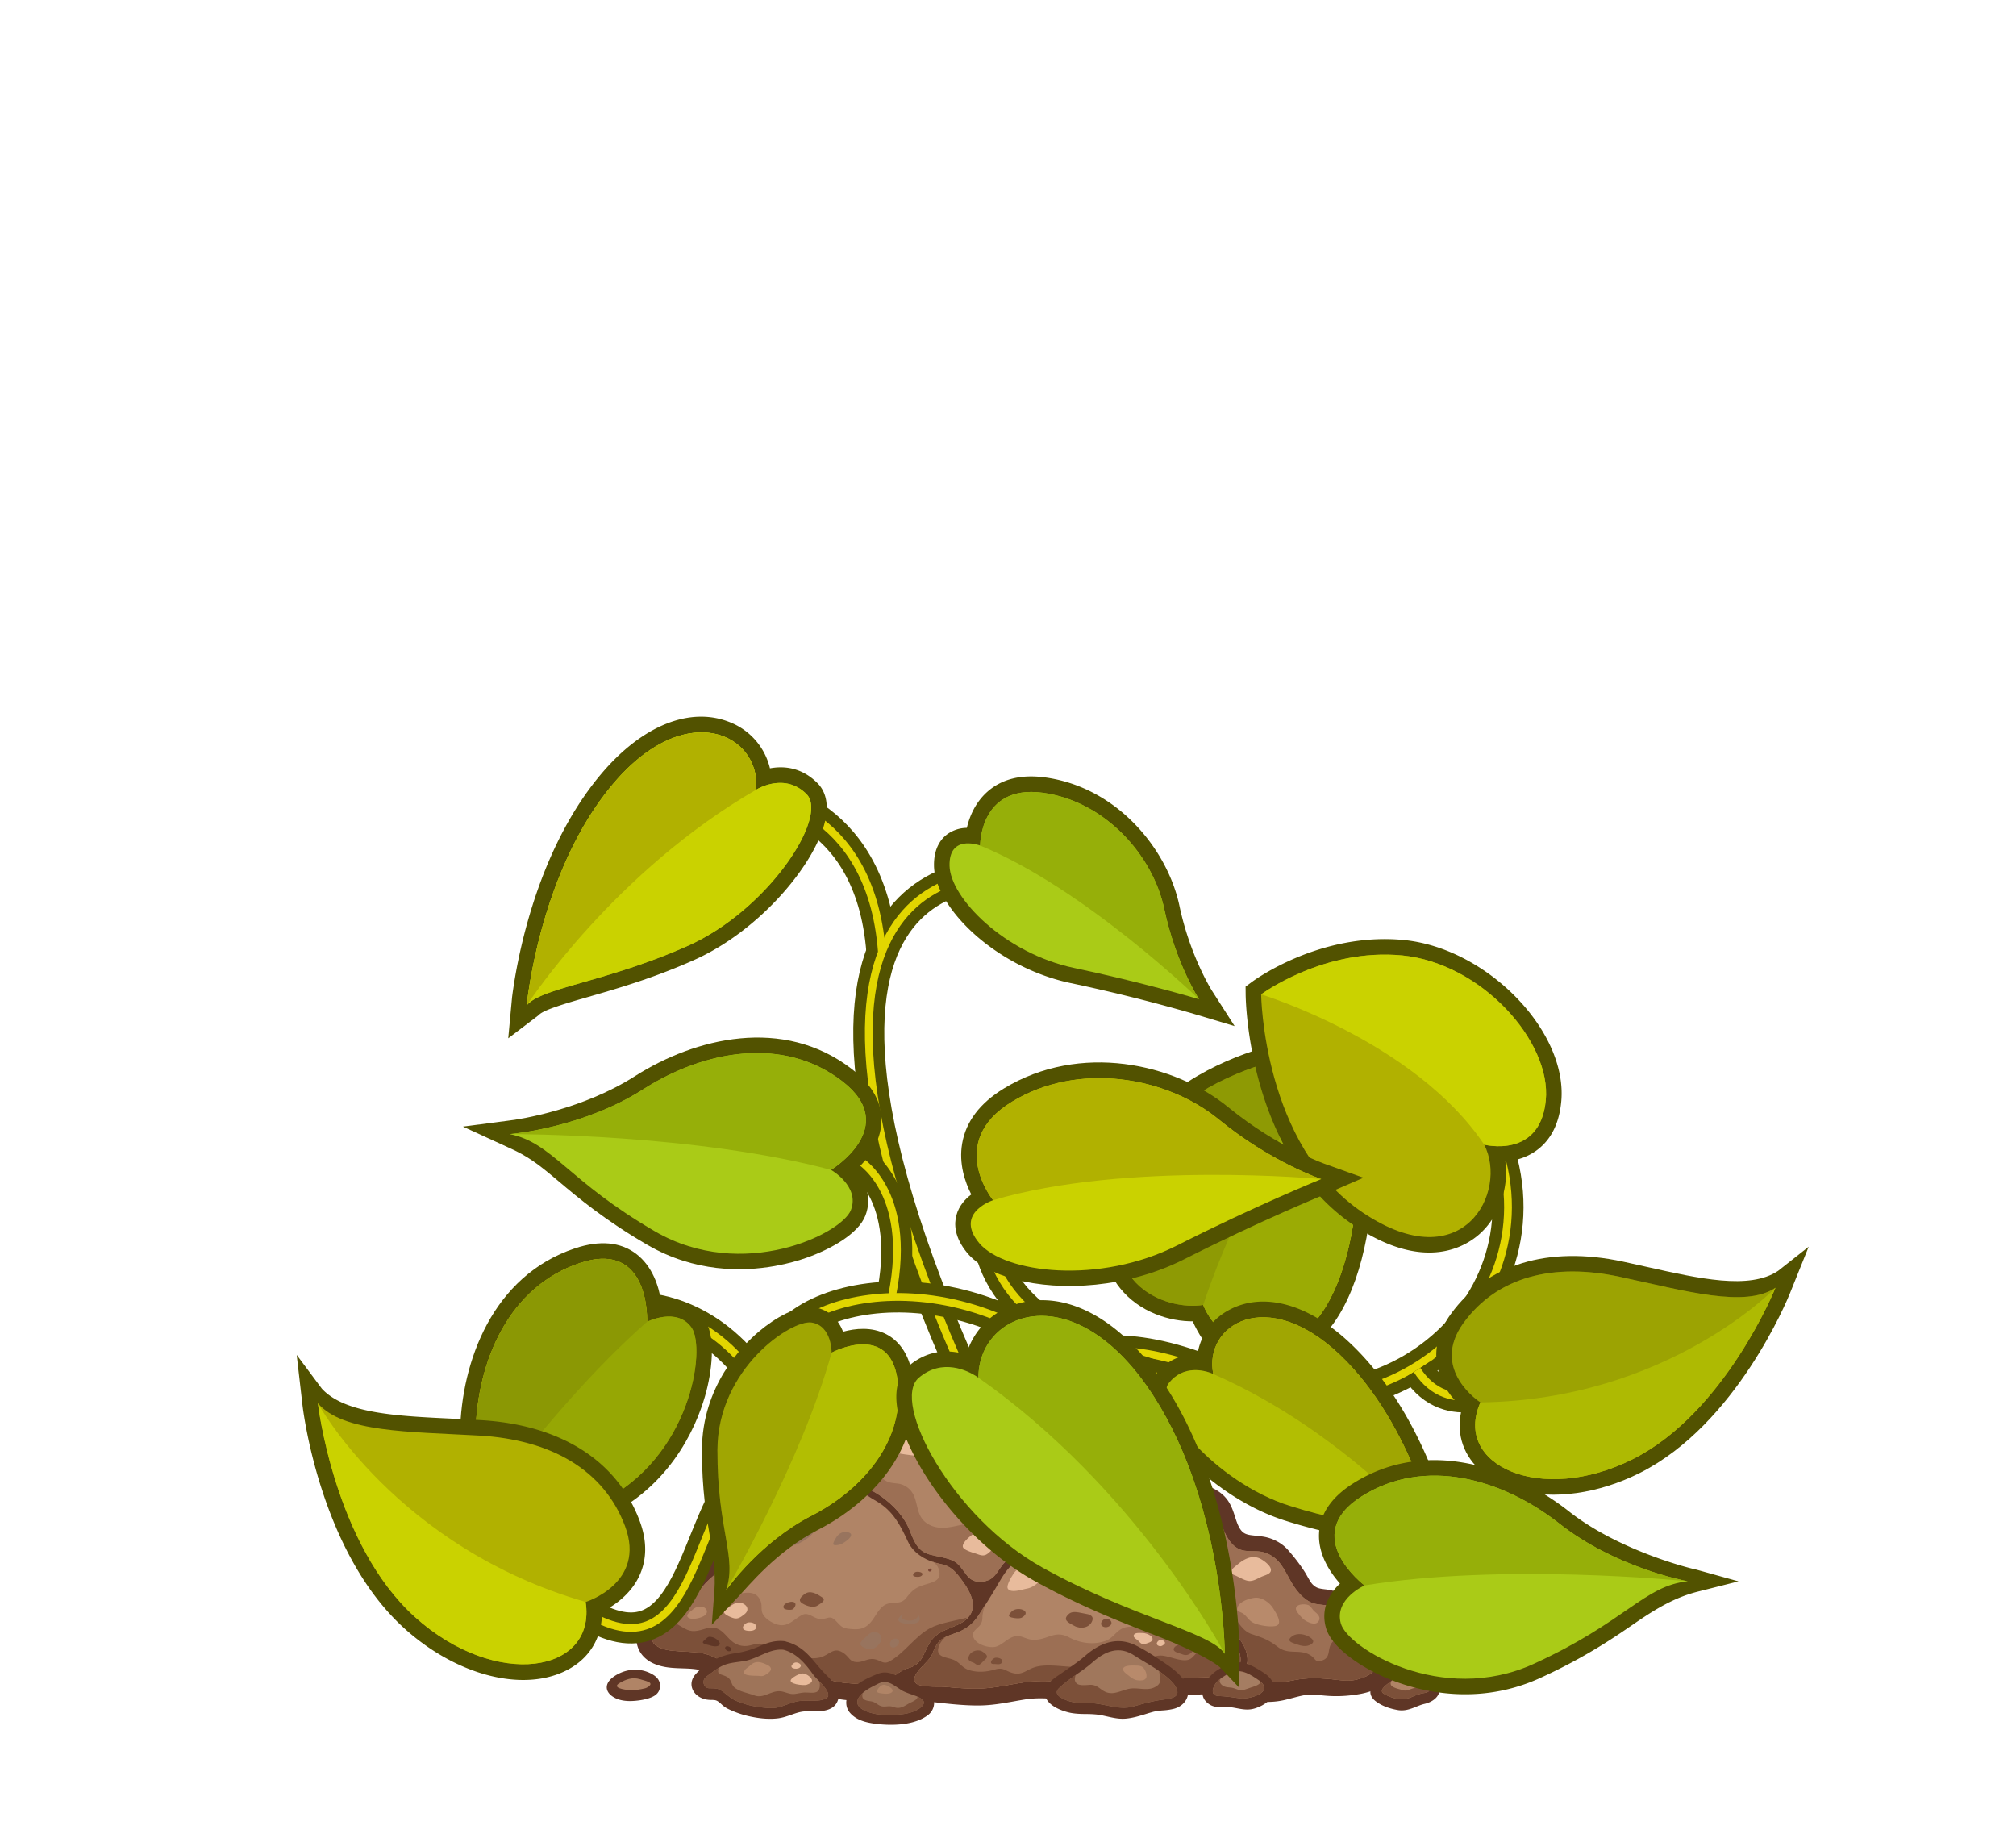 <svg width="130" height="118" viewBox="0 0 130 118" xmlns="http://www.w3.org/2000/svg">
    <g fill="none" fill-rule="evenodd">
        <path d="M0 118h130V0H0z"/>
        <path d="M63.042 109.96c-.925 0-1.852-.104-2.674-.197-1.131-.13-2.07-.18-2.951-.151l-.533.017c-.754.027-1.534.055-2.313-.018-.633-.06-1.22-.215-1.786-.365-.33-.087-.661-.175-1.002-.244-.592-.118-1.22-.136-1.974-.054-.734.078-1.597.113-2.447-.224a9.515 9.515 0 0 1-1.042-.512c-.29-.156-.578-.314-.882-.44-.42-.172-.911-.188-1.432-.205-.622-.02-1.265-.041-1.885-.325-.566-.26-.94-.708-1.052-1.264-.127-.631.1-1.337.608-1.887.522-.566 1.168-1.015 1.686-1.376.31-.215.553-.502.809-.807.229-.27.465-.55.765-.802.15-.125.295-.254.439-.382.483-.43.983-.875 1.638-1.176.454-.21.758-.54 1.11-.922a8.59 8.59 0 0 1 .6-.61c.417-.376.794-.63 1.187-.797.21-.09.417-.118.599-.142.16-.022.298-.041.384-.094.167-.102.277-.36.395-.632.109-.255.223-.52.413-.75.446-.543.962-.914 1.577-1.134.54-.195 1.032-.146 1.464-.021.187-.333.433-.695.736-1.081.322-.41.77-.9 1.262-1.375 1.06-1.027 2.104-1.268 3.345-1.315.74-.028 1.34-.14 1.858-.587.097-.084.194-.173.29-.263.342-.315.728-.673 1.208-.882.392-.17.868-.22 1.328-.267.233-.025.458-.047.646-.088.268-.06.469-.166.702-.29.237-.127.506-.27.86-.364 1.17-.311 2.178-.048 3.17.826.248.22.488.449.727.677.162.155.324.31.489.462.28.257.489.535.69.804.132.173.26.347.413.512.35.453.74.668 1.153.897.57.316 1.218.675 1.46 1.58l.08.323c.144.585.218.832.61 1.073.395.242.923.38 1.435.515l.387.104c.827.258 1.376.65 1.69 1.205.17.295.267.597.36.889.08.246.155.479.266.679.249.45.509.478 1.077.536.158.016.323.034.494.062.603.1 1.188.415 1.565.842.447.507.819.996 1.108 1.455.055.088.11.185.165.285.11.196.224.398.34.508.234.222.389.256.81.305 1.538.178 2.003 1.14 2.38 2.197.166.466.466.719.88 1.068l.268.227c.739.646.838 1.229.79 1.605-.178 1.433-2.007 1.653-2.608 1.725a8.054 8.054 0 0 1-1.68.035l-.224-.02c-.416-.038-.808-.075-1.167-.012-.258.046-.51.114-.762.18-.177.046-.353.093-.531.133-1.11.254-2.137.056-3.132-.137-.731-.141-1.422-.273-2.128-.234-1.075.062-2.043.12-3.001.228-.367.04-.736.106-1.104.17-.553.097-1.124.197-1.701.223-.893.044-1.756-.072-2.591-.182-1.045-.137-2.032-.266-3.043-.11-.247.039-.493.083-.74.127-.701.124-1.427.253-2.175.263h-.156" fill="#5F3626"/>
        <path d="M80.438 107.143c.041-.595-.2-1.045-.534-1.52-.409-.581-.645-1.205-.953-1.841-.458-.943-1.172-1.533-2.12-1.978-.64-.3-1.22-.42-1.82-.811-.616-.402-1.202-.738-1.683-1.296-.337-.391-.728-1.148-1.228-1.35-.3-.12-.583-.137-.906-.146-.454-.014-.796-.303-1.244-.287-.619.022-1.02.64-1.48.963-.7.489-1.409.743-2.212 1-.627.2-1.14.46-1.569.967-.309.365-.496.856-.956 1.038-.49.194-1.012.146-1.36-.281-.29-.355-.513-.797-.956-.99-.479-.21-1-.25-1.5-.394-.806-.233-1.004-.947-1.295-1.635-.428-1.013-1.346-1.868-2.276-2.407-.35-.202-.862-.503-.767-.96.1-.48.482-.835.781-1.2.37-.45.776-1.084 1.196-1.49 1.05-1.018 2.205-.801 3.526-1.013 1.252-.202 1.81-1.296 2.902-1.773.492-.215 1.145-.088 1.66-.227.632-.171 1.13-.608 1.782-.731 1.102-.208 1.95.637 2.657 1.319.374.36.861.648 1.162 1.074.33.467.66 1.07 1.145 1.377.507.32 1.035.539 1.435 1.005.373.436.328 1.17.662 1.66.583.857 1.827 1.11 2.766 1.374.954.298 1.203.747 1.491 1.622.216.659.593 1.475 1.263 1.709.303.105.647.09.962.095.464.007.83.135 1.201.412.58.434.86 1.239 1.251 1.827.324.486.811 1.037 1.414 1.156.44.086.9.052 1.293.294.326.202.457.624.572.965.182.544.334 1.03.757 1.436.343.329 1.392.867 1.22 1.45-.13.439-.979.7-1.338.764-.562.099-1.177-.038-1.744-.081-.662-.051-1.329-.057-1.986.056-.55.095-1.215.28-1.757.074-.537-.204-1.568-.413-1.465-.951l.051-.275z" fill="#B08466"/>
        <path d="M87.457 106.106c-.423-.406-.575-.893-.758-1.436-.114-.341-.245-.764-.57-.965-.394-.243-.856-.208-1.294-.294-.603-.12-1.09-.671-1.414-1.156-.392-.588-.672-1.394-1.252-1.827a1.942 1.942 0 0 0-1.2-.413c-.315-.005-.66.01-.962-.095-.67-.234-1.047-1.05-1.264-1.708-.18-.553-.349-.935-.687-1.217-.33.448-.106.823-.252 1.306-.256.85-1.288 1.29-2.182 1.524-1.032.269-2.02-.735-3.045-1.098.283.31.53.714.75.969.482.559 1.068.895 1.683 1.297.6.39 1.181.51 1.82.81.95.446 1.663 1.036 2.12 1.979.31.636.545 1.26.954 1.842.333.474.575.924.534 1.519l-.05.275c-.104.537.927.747 1.464.95.542.206 1.207.022 1.756-.073.657-.113 1.325-.107 1.987-.056.567.043 1.182.18 1.743.08.36-.063 1.208-.325 1.338-.764.172-.582-.876-1.12-1.219-1.45" fill="#9C6F54"/>
        <path d="M87.457 106.106c-.423-.406-.575-.893-.758-1.436a8.824 8.824 0 0 0-.088-.257c.034.297.052.638-.07.869-.18.342-.578.42-.747.788-.173.375-.015.825-.545.99-.455.143-.383-.087-.707-.31-.693-.473-1.433-.024-2.119-.547-.64-.488-.946-.59-1.72-.848-.86-.287-1.072-1.488-1.895-1.807.046.08.101.148.142.234.31.636.545 1.26.954 1.842.333.474.575.924.534 1.519l-.05.275c-.104.537.927.747 1.464.95.542.206 1.207.022 1.756-.073.657-.113 1.325-.107 1.987-.056.567.043 1.182.18 1.743.08.36-.063 1.208-.325 1.338-.764.172-.582-.876-1.12-1.219-1.45" fill="#7C5039"/>
        <path d="M55.579 95.215c-.094.456.416.758.767.96.93.539 1.849 1.394 2.276 2.407.29.688.489 1.402 1.295 1.635.499.144 1.02.185 1.5.394.444.193.667.635.956.99.349.427.869.475 1.36.28.46-.181.647-.672.956-1.037.429-.506.943-.767 1.569-.967.804-.257 1.513-.511 2.212-1a3.37 3.37 0 0 0 .353-.297c-1.067.092-1.66-.45-2.715-.614-.64-.1-.896.209-1.461.31-.64.117-.994-.056-1.613-.086-1.05-.052-2.152.663-3.165.086-1.067-.607-.426-1.91-1.555-2.496-.49-.254-.922-.022-1.407-.46-.417-.374-.542-.827-.53-1.328a.361.361 0 0 1-.017.023c-.3.365-.682.719-.781 1.2" fill="#9C6F54"/>
        <path d="M78.351 103.605c-.595-1.008-1.297-1.419-2.539-1.805-.992-.363-2.109-1.155-2.799-1.957-.386-.447-.767-1.22-1.428-1.256-.34-.018-.73.02-1.046-.14-.522-.265-.85-.206-1.23.225-.403.456-1.305.96-1.868 1.174-.605.231-1.25.426-1.809.762-.654.392-1.035 1.118-1.41 1.758a42.425 42.425 0 0 1-1.118 1.778c-.358.548-.77.874-1.383 1.11-.36.138-.82.26-1.105.536-.272.265-.383.581-.527.92-.19.447-1.428 1.276-1.06 1.777.243.332 1.525.236 1.885.268.778.07 1.551.14 2.333.11 1.062-.039 2.084-.327 3.137-.437.883-.093 1.713-.038 2.588.105 1.014.165 2.083.366 3.11.194.923-.155 1.843-.304 2.776-.39a46.88 46.88 0 0 1 2.875-.199c.48-.014 1.297.292 1.697-.056.307-.267.431-.302.518-.7l.045-.282c.056-.802-.608-1.26-.914-1.927-.24-.524-.434-1.07-.728-1.568" fill="#B08466"/>
        <path d="M78.351 103.605c-.086-.145-.18-.254-.272-.376-.027.166-.169.265-.297.467-.28.445-.25.741-.736.985-.762.382-1.286.758-2.176.657-.74-.084-1.472-.567-2.229-.43-.622.11-.794.683-1.34.883-.804.295-1.688.135-2.359-.22-.985-.526-1.409.243-2.427.144-.364-.036-.632-.27-1.01-.222-.484.063-.822.537-1.274.673-.43.13-1.442-.148-1.488-.74-.023-.306.38-.48.502-.714.153-.29.077-.39.13-.674.031-.179.08-.362.14-.547-.139.216-.27.437-.41.653-.359.548-.772.874-1.384 1.11-.36.138-.82.26-1.105.536-.272.265-.383.581-.527.92-.19.447-1.428 1.276-1.06 1.777.243.332 1.525.236 1.885.268.778.07 1.551.14 2.333.11 1.062-.039 2.084-.327 3.137-.437.883-.093 1.713-.038 2.588.105 1.014.165 2.083.366 3.11.194.923-.155 1.843-.304 2.776-.39a46.88 46.88 0 0 1 2.875-.199c.48-.014 1.297.292 1.697-.056.307-.267.431-.302.518-.7l.045-.282c.056-.802-.608-1.26-.914-1.927-.24-.524-.434-1.07-.728-1.568" fill="#9C6F54"/>
        <path d="M74.858 108.337a46.102 46.102 0 0 1 2.875-.199c.48-.014 1.297.292 1.697-.056.307-.267.431-.302.518-.7l.045-.282c.056-.802-.608-1.26-.914-1.927-.056-.123-.108-.247-.16-.37-.008.087-.009.175-.032.265-.109.442-.286 1.14-.764 1.314-.2.073-.458-.057-.679.014-.343.111-.458.488-.778.605-.489.18-1.295-.255-1.81-.258-.76-.004-1.357.597-2.094.66-1.035.09-2.097.031-3.136.074-.882.038-2.108-.254-2.932.025-.554.188-.817.55-1.46.344-.436-.14-.549-.358-1.075-.206-.542.156-1.076.204-1.623.05-.455-.129-.566-.404-.922-.613-.465-.27-1.349-.14-1.07-.937.085-.24.238-.423.418-.582a1.445 1.445 0 0 0-.346.232c-.272.265-.383.581-.527.92-.19.446-1.429 1.276-1.06 1.777.243.332 1.525.236 1.885.268.778.07 1.551.14 2.333.11 1.062-.039 2.084-.327 3.137-.437.883-.093 1.713-.038 2.588.105 1.014.165 2.083.366 3.11.194.923-.155 1.843-.304 2.776-.39" fill="#7C5039"/>
        <path d="M60.662 100.84c-.83-.167-1.73-.612-2.12-1.46-.475-1.034-.958-1.963-1.995-2.575-.415-.244-.812-.464-1.13-.832-.504-.583-1.43-.882-2.13-.43-.455.293-.875.636-1.058 1.16-.299.861-.736 1.174-1.684 1.331-1.007.166-1.383 1.086-2.069 1.728-.56.523-1.325.844-1.9 1.35-.356.312-.756.62-1.08.964-.267.283-.467.62-.735.901-.475.5-1.093.84-1.63 1.267-.397.316-1.597 1.322-.813 1.861.46.315 1.096.33 1.634.367.555.04 1.16.033 1.694.21.636.21 1.193.625 1.806.892 1.457.636 2.974.005 4.485.344.916.206 1.791.534 2.736.601.753.053 1.678.173 2.398-.12.56-.23.893-.683 1.522-.857.904-.25.944-.967 1.374-1.652.411-.653 1.068-.814 1.736-1.11 1.541-.687 1.102-1.853.33-2.89-.392-.525-.688-.915-1.37-1.05" fill="#B08466"/>
        <path d="M58.593 107.542c.904-.25.944-.967 1.375-1.652.41-.653 1.068-.813 1.735-1.11 1.541-.687 1.102-1.853.33-2.89-.39-.524-.687-.914-1.37-1.05a4.03 4.03 0 0 1-.566-.162c.185.097.345.224.43.474.227.675-.216.821-.772.983-.674.196-.898.351-1.307.88-.399.515-.887.184-1.386.465-.407.23-.616.777-.92 1.121-.37.415-.705.478-1.266.43-.613-.055-.61-.162-.985-.533-.358-.354-.45-.157-.883-.11-.478.05-.834-.47-1.244-.28-.522.242-.889.772-1.515.662-.388-.067-.96-.403-1.096-.792-.085-.245.002-.496-.109-.76-.277-.656-.875-.555-1.476-.446-.648.118-.796-.005-1.096-.47-.122-.188-.247-.187-.263-.419-.014-.196.08-.414.197-.627-.31.264-.636.528-.91.82-.267.283-.467.62-.735.902-.474.498-1.092.84-1.629 1.266-.398.317-1.597 1.322-.813 1.861.46.315 1.096.33 1.633.367.556.04 1.16.033 1.694.21.636.21 1.194.625 1.806.892 1.458.636 2.974.005 4.485.344.916.206 1.792.534 2.737.601.752.053 1.678.173 2.397-.12.56-.23.893-.683 1.522-.857" fill="#9C6F54"/>
        <path d="M58.593 107.542c.904-.25.944-.967 1.375-1.652.41-.653 1.068-.813 1.735-1.11.228-.102.4-.216.547-.337.027-.047.06-.09.082-.142-.699.196-1.723.332-2.375.686-.962.523-1.634 1.601-2.592 2.127-.422.231-.565-.08-1.004-.143-.417-.059-.718.213-1.124.193-.436-.022-.467-.3-.778-.537-.699-.53-.938.08-1.583.24-.693.17-1.696-.158-2.397-.243-.52-.063-.825-.547-1.337-.639-.385-.07-.72.15-1.112.143-1.29-.026-1.19-1.55-2.595-1.106-.69.217-.939.2-1.492-.139-.492-.3-.656-.33-.697-.724-.038.03-.077.056-.114.085-.398.317-1.597 1.322-.813 1.861.46.315 1.096.33 1.633.367.556.04 1.16.033 1.694.21.636.21 1.194.625 1.806.892 1.458.636 2.974.005 4.485.344.916.206 1.792.534 2.737.601.752.053 1.678.173 2.397-.12.56-.23.893-.683 1.522-.857" fill="#7C5039"/>
        <path d="M49.654 110.82c-.36 0-.75-.042-1.16-.126a6.104 6.104 0 0 1-1.6-.54 1.803 1.803 0 0 1-.389-.289c-.072-.065-.145-.13-.233-.185-.12-.073-.233-.075-.39-.078a1.98 1.98 0 0 1-.345-.028c-.44-.086-.786-.363-.904-.724-.105-.319-.018-.65.245-.934a4.192 4.192 0 0 1 2.471-1.314 6.165 6.165 0 0 0 1.664-.477c.456-.2.962-.378 1.574-.31l.11.025-.002.005c.94.24 1.456.853 1.956 1.448.134.16.271.323.417.481.056.06.121.126.19.195.42.418 1.053 1.051.736 1.747-.29.641-1.126.635-1.74.623-.155-.002-.297-.004-.413.006-.273.024-.536.116-.813.213-.267.093-.544.19-.842.23a4.14 4.14 0 0 1-.532.032" fill="#5F3626"/>
        <path d="M53.263 109.506c-.512.261-1.226.08-1.785.176-.405.07-.797.258-1.19.371-.489.142-1.024.054-1.517-.019a5.516 5.516 0 0 1-1.288-.37c-.404-.167-.661-.475-1.02-.697-.21-.13-.5-.11-.733-.118-.345-.01-.488-.462-.237-.696.112-.105.242-.193.367-.283.332-.243.629-.47 1.03-.586.352-.1.727-.127 1.087-.186.88-.143 1.637-.825 2.547-.729.861.224 1.428.914 1.934 1.624.192.27 1.359 1.23.805 1.513" fill="#9E7459"/>
        <path d="M52.844 108.41c.042.23.037.497-.11.631-.184.165-.627.07-.86.082-.226.011-.432.076-.65.097-.337.034-.598-.159-.923-.179-.607-.04-1.068.5-1.669.264-.379-.149-1.032-.246-1.314-.549-.164-.177-.166-.467-.388-.61-.394-.252-.76-.108-.569-.623-.17.104-.33.222-.5.346-.125.091-.256.18-.369.284-.25.234-.107.685.238.696.234.007.524-.012.733.118.358.222.615.53 1.02.696.415.172.842.304 1.287.371.493.073 1.03.16 1.518.02.393-.114.786-.302 1.19-.372.558-.096 1.274.085 1.785-.176.38-.195-.05-.706-.419-1.096" fill="#7C5039"/>
        <path d="M57.45 111.205c-.452 0-.83-.042-1.029-.069-.584-.08-1.183-.22-1.6-.692-.416-.469-.268-1.153.115-1.542.47-.475 1.102-.754 1.66-.978.64-.26 1.184.084 1.623.36.098.06.195.121.293.175.104.045.256.086.414.13.412.116.878.246 1.131.611a1.01 1.01 0 0 1-.22 1.382c-.662.504-1.628.623-2.388.623" fill="#5F3626"/>
        <path d="M59.174 110.227c-.661.37-1.577.357-2.298.33-.654-.026-2.271-.425-1.277-1.372.285-.27.658-.44.997-.615.658-.337 1.028.101 1.578.427l.015.007a.182.182 0 0 0 .036.022c.255.126.525.205.79.303.177.066.36.145.496.293.226.246-.212.536-.337.605" fill="#9B7359"/>
        <path d="M59.168 109.396c-.012.196-.3.305-.476.392-.277.138-.509.351-.84.326-.14-.01-.265-.078-.405-.097-.189-.025-.383.037-.57 0-.193-.037-.33-.174-.5-.26-.143-.07-.268-.068-.42-.099-.36-.074-.378-.248-.333-.49-.008.006-.018.01-.026.017-.993.947.624 1.346 1.278 1.371.721.028 1.637.04 2.298-.329.125-.069.563-.359.336-.605a.972.972 0 0 0-.342-.226" fill="#7C5039"/>
        <path d="M72.395 110.818c-.35 0-.687-.077-1.013-.151-.187-.042-.374-.085-.562-.112a6.34 6.34 0 0 0-.776-.043c-.329-.004-.67-.01-1.015-.077-.118-.023-1.166-.246-1.53-.862a.827.827 0 0 1-.078-.684c.13-.404.591-.713.928-.94l.456-.315c.421-.292.82-.568 1.19-.891 1.098-.95 2.182-1.173 3.224-.665.601.293 1.184.677 1.78 1.076.55.37 1.236.832 1.531 1.53.12.283.115.585-.014.85-.148.306-.443.538-.81.638a3.981 3.981 0 0 1-.719.107 3.796 3.796 0 0 0-.606.086 11.6 11.6 0 0 0-.53.156c-.398.122-.808.248-1.249.288a2.406 2.406 0 0 1-.207.009" fill="#5F3626"/>
        <path d="M74.998 109.583c-.674.084-1.253.253-1.908.439-.959.272-1.873-.21-2.832-.215-.434-.002-.834.01-1.258-.108-.372-.104-1.165-.411-.717-.851.65-.637 1.486-1.063 2.165-1.669.81-.719 1.72-1.094 2.701-.438.36.24.743.447 1.11.678.471.299.938.623 1.325 1.03.16.169.294.362.336.593.08.444-.637.505-.922.541" fill="#A0775C"/>
        <path d="M74.743 107.75c.073.461.236.801-.331 1.055-.438.196-.96.023-1.425.055-.484.033-.978.366-1.456.294-.555-.083-.678-.562-1.278-.524-.213.014-.665.073-.837-.104-.156-.162-.11-.342-.055-.529-.379.263-.752.53-1.078.85-.448.441.346.748.718.851.423.12.823.106 1.257.11.96.004 1.874.486 2.832.214.654-.186 1.234-.355 1.909-.439.285-.036 1-.098.92-.54-.04-.232-.175-.426-.335-.594a5.526 5.526 0 0 0-.84-.699" fill="#7C5039"/>
        <path d="M80.424 110.222c-.233 0-.454-.042-.67-.083-.16-.03-.32-.062-.487-.073a2.55 2.55 0 0 0-.314 0c-.291.009-.624.022-.916-.147-.41-.24-.5-.562-.504-.79-.008-.613.602-1.22.99-1.46.389-.24.92-.573 1.56-.472.543.083 1.124.467 1.508.72l.014.01c.543.416.602.83.556 1.105-.079.47-.53.885-1.209 1.107a1.653 1.653 0 0 1-.528.083" fill="#5F3626"/>
        <path d="M79.979 109.501c-.487-.068-.902-.136-1.393-.152-.611-.02-.372-.643-.096-.932.196-.205.446-.35.685-.49.753-.442 1.418-.005 2.068.455.936.763-.72 1.195-1.264 1.12" fill="#A57D62"/>
        <path d="M81.302 108.439c-.078.211-.496.314-.658.368-.27.089-.547.234-.827.129-.197-.073-.31-.127-.526-.139-.23-.013-.448-.057-.59-.261-.085-.126-.05-.203.007-.299-.075.057-.153.112-.218.181-.276.288-.515.911.096.931.49.017.906.085 1.393.152.53.074 2.11-.335 1.323-1.062" fill="#7C5039"/>
        <path d="M90.384 110.277a1.41 1.41 0 0 1-.239-.02c-.514-.088-.947-.245-1.286-.467-.191-.126-.641-.42-.443-.97.118-.33.406-.53.638-.69.107-.074.2-.161.292-.247.178-.164.378-.35.661-.447.752-.263 1.408.122 1.835.433.074.053.166.1.26.152l.079.042c.219.12.624.342.649.8.03.568-.51.892-.982.997-.171.039-.338.106-.515.177-.282.114-.596.24-.949.24" fill="#5F3626"/>
        <path d="M92.04 109.104c-.1.045-.23.055-.324.072a3.75 3.75 0 0 0-.682.238c-.62.268-1.218.116-1.781-.2-.454-.254.307-.683.499-.857.323-.294.634-.54 1.095-.416.395.106.769.44 1.135.629.127.066.24.238.199.385a.235.235 0 0 1-.141.149" fill="#B08466"/>
        <path d="m91.981 108.57-.01-.006c-.045.089-.197.127-.279.154-.2.067-.409.085-.609.149-.257.081-.404.184-.664.096-.186-.064-.623-.134-.723-.329-.036-.07-.018-.157.011-.241-.238.19-.882.582-.454.822.563.315 1.16.467 1.78.199a3.76 3.76 0 0 1 .683-.238c.094-.017.224-.027.323-.072.067-.03.121-.076.141-.149.041-.147-.072-.319-.199-.385" fill="#7C5039"/>
        <path d="M40.633 109.675c-.424 0-.84-.082-1.164-.316-.307-.223-.355-.462-.34-.623.04-.422.532-.715.822-.853.718-.34 1.535-.3 2.18.104.438.273.465.631.41.883-.096.445-.56.583-.837.666a4.759 4.759 0 0 1-1.07.14" fill="#5F3626"/>
        <path d="M41.606 108.851c-.341.08-.682.143-1.032.117-.253-.018-1.168-.138-.622-.456.416-.243.825-.392 1.31-.249l.337.098c.069.022.136.046.203.074.346.137-.021.364-.196.416" fill="#B08466"/>
        <path d="M50.568 98.632c-.06.162-.228.417-.016.516.26.121.544.045.802-.028.237-.067.414-.17.581-.353.137-.15.317-.323.397-.511a.701.701 0 0 0 .051-.396c.22.219.342.428.2.735-.156.336-.48.58-.79.768-.286.175-.612.317-.952.331-.19.008-.477.001-.62-.146-.22-.223.028-.564.168-.753l.18-.163zM54.221 99.563c.213-.08 1.057-.636.445-.773-.249-.056-.479.026-.662.227-.058.063-.298.45-.272.542.035.13.401.037.489.004" fill="#98745E"/>
        <path d="M82.279 103.996c-.062-.111-.124-.21-.166-.28-.236-.392-.748-.753-1.202-.7-.32.037-.958.218-1.102.597-.13.34.175.263.414.47.262.228.33.45.706.594.343.132.933.226 1.293.166.423-.071.243-.513.057-.847M83.926 104.273c.077.08.15.143.192.175.196.141.668.366.87.132.254-.296-.038-.532-.222-.683-.127-.104-.198-.272-.323-.37-.164-.13-.817-.157-.878.163-.025.136.183.4.361.583" fill="#B88A6B"/>
        <path d="M70.29 100.42c.295.23.617.236.939.02.125-.083.302-.203.308-.37.482.538-.231 1.008-.77 1.057-.21.02-.357-.07-.528-.183-.223-.147-.626-.38-.656-.678-.034-.339.26-.627.563-.718-.121.037-.288.323-.272.442.025.19.284.326.417.43" fill="#98745E"/>
        <path d="M73.639 102.722c.519-1.15-1.146-1.315-.922-.273.046.212.828.482.922.273" fill="#B0856D"/>
        <path d="M58.223 104.052c-.06.137-.154.255.002.34.145.08.318.095.48.098.193.003.475-.147.52-.35.43.657-.85.65-1.193.44-.226-.14-.03-.33.107-.457l.084-.07zM67.495 91.13c-.289.34.141.62.401.787.191.123.392.163.616.19.167.02.428.078.596.044.14-.028.208-.227.187-.356.088.202.354.565.104.738-.267.184-.662.133-.958.067-.286-.064-.497-.162-.705-.369-.153-.152-.402-.304-.46-.522a.521.521 0 0 1 .22-.58" fill="#98745E"/>
        <path d="M49.711 107.643c.042-.214-.295-.329-.421-.382-.222-.093-.46-.146-.687-.042a.82.82 0 0 0-.251.181c-.097.095-.256.17-.328.29-.147.248.094.296.275.324.193.03.385.026.579.034.123.004.249.037.368-.009.127-.048.434-.239.465-.396M44.39 104.3c.227.171.91.013 1.102-.187.212-.222.03-.464-.208-.517a.704.704 0 0 0-.6.172c-.144.136-.532.355-.295.532M72.793 108.041c.171.144.352.27.569.295.158.02.453.033.542-.15.081-.169-.03-.465-.127-.597-.145-.195-.328-.198-.537-.203-.171-.004-.707-.034-.806.17-.092.187.257.4.359.485" fill="#B88A6B"/>
        <path d="M56.257 106.317c.292-.083.7-.507.557-.823-.139-.31-.561-.363-.789-.122-.129.137-.612.459-.531.669.079.207.578.328.763.276M57.676 106.216c.19-.046.426-.36.233-.513-.116-.092-.3-.06-.4.032-.197.177-.16.56.167.48" fill="#98745E"/>
        <path d="M63.426 107.086c.091-.09.245-.177.212-.318-.024-.105-.17-.197-.25-.257-.314-.234-.885-.04-.938.377-.027.207.193.257.342.32.071.032.186.14.26.147.13.013.294-.19.374-.27M64.595 107.211c.198-.25-.318-.397-.482-.302-.087.05-.211.148-.21.26.003.132.14.113.248.118.144.006.343.052.444-.076M75.683 106.34c-.01.187.424.265.56.322.325.135.543-.035.76-.297.087-.105.134-.17.033-.276a.988.988 0 0 0-.297-.19c-.212-.09-.422-.054-.614.061-.143.085-.432.187-.442.38" fill="#7C5039"/>
        <path d="M74.132 105.89c.23-.097.248-.287.06-.427a.977.977 0 0 0-.57-.178c-.118 0-.356-.02-.454.066-.19.164.076.31.184.394.099.076.175.21.3.244.144.04.349-.045.48-.1M74.658 105.834c-.099.111-.084.225.061.282.14.056.255-.01.361-.113.104-.099-.002-.193-.095-.239-.128-.063-.232-.037-.327.07M81.8 101.467c.478-.3-.27-.846-.558-.981-.51-.237-1.005.028-1.404.355-.277.229-.727.525-.221.722.292.115.684.385.998.37.248-.012.484-.157.702-.26.153-.072.34-.116.483-.206M78.732 100.883c-.07-.18-.505-.265-.669-.28-.272-.026-.435.194-.583.411-.168.246.062.316.267.391.247.09 1.15-.108.985-.522M48.011 104.074c.281-.217.231-.517-.085-.677-.31-.158-.625-.007-.872.196-.182.148-.49.268-.304.46.107.11.41.237.561.278.29.08.474-.083.7-.257M48.053 105.108c.196.074.742.087.706-.243-.027-.24-.402-.306-.58-.237-.202.079-.427.366-.126.48M63.977 99.916c.379-.368.41-.663-.088-.976a1.05 1.05 0 0 0-1.156-.01c-.192.116-.733.57-.637.822.083.22.749.381.935.451.459.174.582.066.946-.287M76.354 98.384c.174-.383-.263-.42-.486-.554-.275-.163-.531-.409-.878-.33-.3.066-1.214.615-.843 1.03.115.126.365.182.516.252.18.082.352.203.537.271.453.165.973-.272 1.154-.669M76.861 97.613c.43.18.868-.407.375-.645-.234-.113-.929-.197-.916.23.006.173.402.357.541.415M61.122 93.05c.234-.272.385-.734.04-.984-.355-.257-.997.008-1.389.023-.494.018-.929.057-1.319.405-.145.13-.817.9-.713 1.113.068.136 1.185.221 1.386.273.75.195 1.507-.265 1.995-.83M63.018 91.604c.47.205 1.254-.148 1.577-.487.345-.361.491-1.015-.166-1.018-.546-.002-.854.37-1.183.78-.224.277-.622.553-.228.725M66.293 89.954c.034.281 1.302.361 1.576.361.328 0 1.18-.024 1.07-.555-.05-.24-.614-.561-.818-.645-.355-.148-1.892.31-1.828.839M54.832 96.793c.485-.612-.117-.736-.6-.843-.539-.119-.985-.07-1.314.43-.117.177-.362.633-.306.851.104.401.751.301 1.048.348.2.032.283.095.467 0 .266-.137.523-.556.705-.786M67.32 101.708c.64-.515.216-1.092-.473-.982-.44.07-1.164.288-1.442.67-.128.177-.537.817-.416 1.029.18.319.947.05 1.209.004.496-.09.727-.404 1.122-.721M67.719 100.534c.234.104.739-.068.85-.303.209-.442-.578-.247-.746-.121-.136.102-.358.31-.104.424" fill="#E8BB9C"/>
        <path d="M52.72 103.515c.22-.15.602-.324.27-.544-.313-.206-.745-.465-1.105-.194-.256.193-.464.414-.134.61.268.16.7.311.97.128M51.292 103.406c-.082-.3-.912-.031-.753.274.062.119.438.136.556.088.111-.045.23-.242.197-.362M66.002 97.179c.36.062.716.175 1.073.026.273-.114.62-.466.36-.757-.435-.49-1.64-.166-1.966.305-.284.41.188.367.533.426M84.33 106.106c.351-.096.496-.304.169-.525-.325-.219-.827-.328-1.168-.09-.29.202-.215.34.024.431.274.106.678.266.975.184M70.434 104.496c.12-.333-.21-.418-.475-.457-.325-.048-.77-.215-1.034.018-.455.399-.003.572.354.772.382.213.983.147 1.155-.333M71.463 104.882c.514-.209-.038-.749-.36-.406-.27.29.06.529.36.406" fill="#7C5039"/>
        <path d="M52.026 108.623c.15-.059.41-.15.316-.35-.088-.19-.399-.393-.61-.38-.193.012-.563.212-.694.355-.305.331.797.45.988.375M51.636 107.423c.038-.125-.128-.209-.221-.229-.152-.033-.252.029-.343.149-.201.268.482.351.564.08" fill="#E8BB9C"/>
        <path d="M57.418 109.162c.426-.172-.213-.563-.443-.538-.168.018-.315.185-.396.325-.106.185.097.206.26.23.168.023.415.05.579-.017" fill="#B08466"/>
        <path d="M59.457 101.564c.147-.202-.301-.263-.423-.204-.171.083-.241.256-.004.297.128.022.34.025.427-.093" fill="#7C5039"/>
        <path d="M59.876 101.293c.079.092.27-.027.18-.133-.071-.085-.274.024-.18.133" fill="#7C4737"/>
        <path d="M46.347 106.093c.172-.101-.01-.294-.11-.377a.782.782 0 0 0-.474-.184c-.108-.002-.181.074-.254.144-.04.038-.18.144-.187.202-.014.12.343.174.437.202.173.052.418.113.588.013M47.15 106.364c.045-.136-.252-.296-.357-.187-.09.092.014.208.1.255.09.049.218.057.258-.068" fill="#5F3626"/>
        <path d="M65.9 104.29c.71-.416-.33-.796-.707-.344-.15.18-.217.271.044.343.172.048.511.09.663.001" fill="#7C5039"/>
        <path d="M60.995 96.704c.132-.018.423-.044.423-.044l.15.52.722.282.626-.432.484-.66.59-.406h.397l.123 2.017-1.5.15-1.363.194-.599-.273-.053-1.348z" fill="#B08466"/>
        <path d="M63.865 97.546c.261.082 1.098.093 1.06-.375-.034-.425-.745-.22-.952-.105-.212.118-.48.363-.108.48" fill="#7C5039"/>
        <path d="M61.195 96.734c.02.08.127.163.11.299-.018.135.072.253.169.362.26.294.734.274 1.074.129.33-.143.54-.38.77-.644.288-.332.707-.861 1.158-.778.307.056.459-.23.15-.287a1.735 1.735 0 0 0-1.386.35c-.287.23-.464.583-.768.793a.654.654 0 0 1-.47.105c-.147-.02-.305-.096-.342-.141l-.012-.277s-.025-.066-.071-.121a.527.527 0 0 0-.411-.182c-.314-.005-.284.18-.11.272.047.024.119.039.139.12" fill="#5F3626"/>
        <path d="M68.017 96.077c.132-.018.567-.213.567-.213l1.111.698.657.032.44-.045.308.086-.385 1.183-1.533.109-.784-.503-.562-.7.181-.647z" fill="#B08466"/>
        <path d="M71.52 96.714c-.12-.197-.544-.369-.947-.397-.252-.018-.529.043-.76-.009a1.91 1.91 0 0 1-1.064-.656c-.04-.019-.098-.054-.213-.05-.197.02-.456.305-.66.35-.206.043-.226.27.087.282.205.008.367-.088.56-.136.134-.033.197.071.296.16.256.23.513.53.857.606.264.06.614-.01.88-.008.355.003.54-.152.822.057.105.08.237.277.36.251.14-.03-.06-.218-.103-.264-.043-.045-.07-.109-.116-.186" fill="#5F3626"/>
        <path d="M65.117 90.741s2.835-6.757 13.86-1.882c11.027 4.875 22.526-6.15 16.698-17.02" stroke="#525200" stroke-width="2"/>
        <path d="M65.117 90.741s2.835-6.757 13.86-1.882c11.027 4.875 22.526-6.15 16.698-17.02" stroke="#E2D600" stroke-width=".5"/>
        <path d="M63.469 90.423s9.894-11.435 28.145 13.912" stroke="#525200" stroke-width="2"/>
        <path d="M63.469 90.423s9.894-11.435 28.145 13.912" stroke="#E2D600" stroke-width=".5"/>
        <path d="M48.683 51.25s7.43.484 8.183 10.083" stroke="#525200" stroke-width="2"/>
        <path d="M65.17 56.375S45.3 53.694 64.129 92.903" stroke="#525200" stroke-width="2"/>
        <path d="M65.17 56.375S45.3 53.694 64.129 92.903" stroke="#E2D600" stroke-width=".5"/>
        <path d="M48.683 51.25s7.43.484 8.183 10.083" stroke="#E2D600" stroke-width=".5"/>
        <path d="m79.614 66.157-2.587-.775a109.687 109.687 0 0 0-7.972-1.995c-4.909-1.032-8.775-4.907-8.826-7.553-.022-1.166.465-1.765.876-2.062a2.179 2.179 0 0 1 1.242-.395c.169-.718.535-1.63 1.328-2.333.919-.812 2.15-1.124 3.662-.927 4.697.614 7.948 4.64 8.72 8.294.686 3.242 2.085 5.45 2.1 5.472l1.457 2.274z" fill="#525200"/>
        <path d="M77.315 64.424s-3.573-1.073-8.054-2.016c-4.485-.942-7.992-4.526-8.031-6.593-.037-1.958 1.765-1.373 1.959-1.305l.015.006s-.03-3.933 4.004-3.408c4.03.53 7.135 4.026 7.87 7.51.738 3.483 2.237 5.806 2.237 5.806" fill="#AACB17"/>
        <path d="M77.315 64.424s-7.371-7.146-14.111-9.908c0 0-.03-3.933 4.004-3.408 4.03.53 7.135 4.026 7.87 7.51.738 3.483 2.237 5.806 2.237 5.806" fill="#96AF09"/>
        <path d="m32.774 66.942.245-2.635c.23-1.84 1.39-9.216 5.721-14.374 2.66-3.17 5.79-4.422 8.372-3.35a4.248 4.248 0 0 1 2.538 2.955c.886-.164 2.041-.078 3.073.962.364.37.748 1.058.521 2.26-.522 2.765-4.138 7.197-8.492 9.138-2.625 1.17-4.967 1.844-6.848 2.386-1.354.39-2.888.831-3.158 1.16l-1.972 1.498z" fill="#525200"/>
        <path d="M33.968 64.818s0-.004.005-.008c.922-1.125 5.186-1.513 10.373-3.825 5.195-2.315 9.1-8.327 7.667-9.78-1.197-1.207-2.658-.601-3.115-.367a2.911 2.911 0 0 0-.14.08c.313-3.567-4.519-5.978-9.252-.341-4.733 5.636-5.538 14.24-5.538 14.24" fill="#AACC17"/>
        <path d="M33.968 64.818s0-.004.005-.008c.922-1.125 5.186-1.513 10.373-3.825 5.195-2.315 9.1-8.327 7.667-9.78-1.197-1.207-2.658-.601-3.115-.367a2.911 2.911 0 0 0-.14.08c.313-3.567-4.519-5.978-9.252-.341-4.733 5.636-5.538 14.24-5.538 14.24" fill="#CAD200"/>
        <path d="M33.968 64.818s0-.004.005-.008c.169-.26 5.704-8.646 14.785-13.892.313-3.567-4.519-5.978-9.252-.341-4.733 5.636-5.538 14.24-5.538 14.24" fill="#B1B100"/>
        <path d="M41.756 84.382s4.367.167 7.379 5.131" stroke="#525200" stroke-width="2"/>
        <path d="M41.756 84.382s4.367.167 7.379 5.131" stroke="#E2D600" stroke-width=".5"/>
        <path d="m26.562 103.06.991-2.396c.415-.865 2.045-4.39 2.114-8.293.081-4.587 2.102-10.116 7.412-11.886 1.596-.531 2.92-.414 3.934.35 1.06.799 1.47 2.096 1.624 3.085.944-.122 2.043.067 2.771 1.1.725 1.03.551 3.08.147 4.657-.435 1.698-1.93 5.885-6.402 8.075-2.874 1.405-5.03 2.024-6.605 2.477-1.407.404-2.26.64-3.185 1.205l-2.8 1.627z" fill="#525200"/>
        <path d="M28.28 101.151c1.995-1.984 4.583-1.437 10.433-4.298 5.854-2.867 6.823-9.914 5.878-11.257-.946-1.344-2.865-.376-2.865-.376s.225-5.304-4.33-3.787c-4.56 1.519-6.625 6.277-6.73 10.959-.095 4.539-2.25 8.509-2.382 8.753.002.005.002.005-.003.006" fill="#CAD200"/>
        <path d="M28.284 101.145c.239-.359 6.696-10.011 13.442-15.925 0 0 .225-5.304-4.33-3.787-4.56 1.519-6.625 6.277-6.73 10.959-.095 4.539-2.25 8.509-2.382 8.753" fill="#B1B100"/>
        <path d="M28.28 101.151c1.995-1.984 4.583-1.437 10.433-4.298 5.854-2.867 6.823-9.914 5.878-11.257-.946-1.344-2.865-.376-2.865-.376s.225-5.304-4.33-3.787c-4.56 1.519-6.625 6.277-6.73 10.959-.095 4.539-2.25 8.509-2.382 8.753.002.005.002.005-.003.006" fill="#6C8409" opacity=".55"/>
        <path d="M77.844 80.44s-1.47 2.362.572 5.408c2.043 3.047 5.422 3.419 5.422 3.419" stroke="#525200" stroke-width="2"/>
        <path d="M77.844 80.44s-1.47 2.362.572 5.408c2.043 3.047 5.422 3.419 5.422 3.419" stroke="#E2D600" stroke-width=".5"/>
        <path d="M80.218 87.623c-1.623-.353-2.681-1.45-3.24-2.432-1.564.022-3.51-.591-4.754-2.14-1.046-1.301-1.94-3.728-.25-7.898 3.156-7.798 14.104-8.554 14.569-8.582l.807-.05.217.78c2.195 7.913.737 18.667-4.367 20.153-1.151.335-2.142.352-2.982.169" fill="#525200"/>
        <path d="M77.59 84.136c-2.334.395-7.646-1.308-4.69-8.607 2.956-7.304 13.703-7.96 13.703-7.96 2.253 8.12.4 17.736-3.683 18.925-4.086 1.189-5.33-2.358-5.33-2.358" fill="#B1B100"/>
        <path d="M77.59 84.136s2.916-9.355 9.013-16.567c2.253 8.12.4 17.736-3.683 18.925-4.086 1.189-5.33-2.358-5.33-2.358" fill="#CAD200"/>
        <path d="M77.59 84.136c-2.334.395-7.646-1.308-4.69-8.607 2.956-7.304 13.703-7.96 13.703-7.96 2.253 8.12.4 17.736-3.683 18.925-4.086 1.189-5.33-2.358-5.33-2.358" fill="#6C8409" opacity=".5"/>
        <path d="M93.447 80.599c-1.4.358-3.432.219-6.12-1.583-6.822-4.581-6.997-14.476-7.002-14.895l-.005-.51.409-.302c.178-.132 4.42-3.233 9.82-2.7 5.366.537 10.57 5.899 10.125 10.433-.138 1.434-.69 2.5-1.64 3.166-.64.45-1.344.628-1.961.68.224 1.692-.388 3.539-1.67 4.68a4.699 4.699 0 0 1-1.956 1.03" fill="#525200"/>
        <path d="M81.325 64.111s4.049-3.01 9.124-2.507c5.078.507 9.602 5.545 9.23 9.34-.364 3.79-3.97 2.858-3.97 2.858 1.56 3.033-1.357 8.72-7.825 4.383-6.463-4.34-6.56-14.074-6.56-14.074" fill="#B1B100"/>
        <path d="M81.325 64.111s4.049-3.01 9.124-2.507c5.078.507 9.602 5.545 9.23 9.34-.364 3.79-3.97 2.858-3.97 2.858-4.474-6.67-14.384-9.69-14.384-9.69" fill="#CAD200"/>
        <path d="M82.82 98.025c-4.075-1.307-7.739-4.902-8.484-7.323-.335-1.088-.047-1.772.254-2.154.663-.838 1.596-1.257 2.625-1.216a3.897 3.897 0 0 1 2-2.85c2.226-1.23 5.176-.425 7.888 2.155 4.348 4.136 6.133 10.352 6.533 12.206l.428 2.48-1.538-.903c-.734-.442-2.186-.749-3.34-.945-1.727-.294-3.878-.66-6.332-1.439-.01-.004-.023-.007-.034-.01" fill="#525200"/>
        <path d="m92.75 99.45-.005-.005c-.932-.907-4.754-.826-9.588-2.361-4.841-1.537-8.908-6.484-7.78-7.917.942-1.191 2.3-.8 2.728-.636.043.016.087.037.132.057-.634-3.135 3.415-5.757 8.177-1.225 4.762 4.53 6.335 12.088 6.335 12.088" fill="#CAD200"/>
        <path d="m92.75 99.45-.005-.005c-.176-.214-5.925-7.106-14.508-10.857-.634-3.135 3.415-5.757 8.177-1.225 4.762 4.53 6.335 12.088 6.335 12.088" fill="#B1B100"/>
        <path d="m92.75 99.45-.005-.005c-.932-.907-4.754-.826-9.588-2.361-4.841-1.537-8.908-6.484-7.78-7.917.942-1.191 2.3-.8 2.728-.636.043.016.087.037.132.057-.634-3.135 3.415-5.757 8.177-1.225 4.762 4.53 6.335 12.088 6.335 12.088" fill="#6C8409" opacity=".25"/>
        <path d="M93.199 109.169a13.356 13.356 0 0 1-4.197-1.16c-1.474-.688-3.168-1.857-3.503-3.071-.336-1.218.217-2.188.909-2.84-.665-.748-1.407-1.888-1.351-3.213.054-1.27.804-2.366 2.228-3.261 4.74-2.977 10.282-1.011 13.888 1.823 3.09 2.434 7.462 3.596 8.224 3.757l2.709.754-2.695.679c-1.438.378-2.615 1.075-3.998 2.027-1.35.929-3.197 2.2-6.107 3.528-2.204 1.003-4.326 1.163-6.107.977" fill="#525200"/>
        <path d="M108.836 101.954c-2.8.28-4.02 2.626-9.946 5.328-5.932 2.7-11.991-1.027-12.428-2.611-.437-1.584 1.53-2.451 1.53-2.451s-4.24-3.195-.175-5.75c4.069-2.556 9.056-1.13 12.738 1.764 3.567 2.809 8.002 3.667 8.274 3.719.003.004.003.004.007 0" fill="#AACB17"/>
        <path d="M108.83 101.952c-.43-.043-11.986-1.187-20.839.268 0 0-4.24-3.196-.174-5.75 4.07-2.557 9.056-1.13 12.737 1.763 3.568 2.81 8.002 3.667 8.275 3.72" fill="#96AF09"/>
        <path d="M63.995 76.613s-2.012 5.146 3.614 8.883" stroke="#525200" stroke-width="2"/>
        <path d="M63.995 76.613s-2.012 5.146 3.614 8.883" stroke="#E2D600" stroke-width=".5"/>
        <path d="M65.441 82.482c-1.358-.364-2.44-.946-3.064-1.692-.854-1.024-.854-1.893-.703-2.44.164-.599.555-1.034.958-1.339-.403-.794-.812-1.98-.588-3.283.243-1.417 1.148-2.61 2.691-3.55C69.63 67.202 75.727 68.54 79.22 71.4c3.19 2.612 6.268 3.663 6.3 3.674l2.4.86-2.343 1.015c-.042.017-4.276 1.737-9.2 4.233-3.655 1.853-7.955 2.101-10.935 1.301" fill="#525200"/>
        <path d="M85.201 76.021s-4.253 1.721-9.277 4.268c-5.026 2.55-11.149 1.811-12.779-.14-1.542-1.849.637-2.676.875-2.76l.019-.006s-3.056-3.75 1.216-6.35c4.272-2.597 9.943-1.634 13.331 1.14s6.615 3.848 6.615 3.848" fill="#CAD200"/>
        <path d="M85.201 76.021s-12.572-1.178-21.162 1.362c0 0-3.056-3.75 1.216-6.35 4.272-2.597 9.943-1.634 13.331 1.14s6.615 3.848 6.615 3.848" fill="#B1B100"/>
        <path d="M97.05 89.309s-3.6 2.235-5.676-.984" stroke="#525200" stroke-width="2"/>
        <path d="M97.05 89.309s-3.6 2.235-5.676-.984" stroke="#E2D600" stroke-width=".5"/>
        <path d="M97.932 96.096c-1.003-.266-1.88-.725-2.562-1.375-1.115-1.064-1.493-2.477-1.087-3.963-.579-.52-1.362-1.429-1.598-2.668-.216-1.138.077-2.272.87-3.368 2.327-3.216 6.27-4.415 11.101-3.379.54.116 1.071.235 1.593.352 3.255.726 6.56 1.49 8.416.24l1.966-1.553-1.215 3.02c-.138.342-3.455 8.443-9.672 11.564-2.697 1.355-5.568 1.725-7.812 1.13" fill="#525200"/>
        <path d="M94.365 85.308c-2.18 3.013 1.1 5.11 1.1 5.11-1.799 4.04 3.88 6.643 9.83 3.655 5.951-2.988 9.193-11.045 9.193-11.045-1.956 1.315-5.792.205-10.042-.707-4.25-.912-7.898-.029-10.08 2.987" fill="#B1B100"/>
        <path d="M95.465 90.418c-1.798 4.04 3.88 6.644 9.83 3.655 5.95-2.988 9.194-11.045 9.194-11.045s-6.96 7.234-19.024 7.39" fill="#CAD200"/>
        <path d="M94.365 85.308c-2.18 3.013 1.1 5.11 1.1 5.11-1.799 4.04 3.88 6.643 9.83 3.655 5.951-2.988 9.193-11.045 9.193-11.045-1.956 1.315-5.792.205-10.042-.707-4.25-.912-7.898-.029-10.08 2.987" fill="#6C8409" opacity=".3"/>
        <path d="M52.81 93.455s-4.068-2.056-2.567-6.403c1.501-4.347 14.935-6.379 22.968 5.198" stroke="#525200" stroke-width="2"/>
        <path d="M52.81 93.455s-4.068-2.056-2.567-6.403c1.501-4.347 14.935-6.379 22.968 5.198" stroke="#E2D600" stroke-width=".5"/>
        <path d="M55.247 74.703s3.502 1.974 2.349 8.458" stroke="#525200" stroke-width="2"/>
        <path d="M55.247 74.703s3.646 1.916 2.292 8.775" stroke="#E2D600" stroke-width=".5"/>
        <path d="M49.968 81.626c-2.11.376-5.166.41-8.222-1.363-2.767-1.606-4.482-3.053-5.734-4.109-1.29-1.088-1.953-1.609-3.271-2.19l-2.89-1.326 2.899-.38c.857-.09 4.875-.753 8.189-2.87 3.867-2.468 9.574-3.883 14-.455 1.329 1.03 1.968 2.195 1.897 3.463-.074 1.325-.923 2.387-1.66 3.066.626.717 1.082 1.736.628 2.915-.452 1.176-2.254 2.173-3.788 2.714-.48.17-1.185.381-2.048.535" fill="#525200"/>
        <path d="M32.871 73.122c2.758.552 3.743 3.007 9.376 6.277 5.64 3.268 12.034.153 12.624-1.381.59-1.533-1.282-2.59-1.282-2.59s4.533-2.764.737-5.704c-3.799-2.943-8.902-2.012-12.849.507-3.826 2.446-8.323 2.865-8.599 2.89-.003.004-.003.004-.007 0" fill="#AACB17"/>
        <path d="M32.878 73.121c.43-.001 12.044-.007 20.71 2.308 0 0 4.534-2.765.738-5.705-3.8-2.943-8.901-2.012-12.85.507-3.824 2.446-8.322 2.865-8.598 2.89" fill="#96AF09"/>
        <path d="M61.104 93.441s-4.477-5.387-13.033 1.34c-3.462 2.721-3.245 14.06-10.87 8.814" stroke="#525200" stroke-width="2"/>
        <path d="M61.104 93.441s-4.477-5.387-13.033 1.34c-3.462 2.721-3.245 14.06-10.87 8.814" stroke="#E2D600" stroke-width=".5"/>
        <path d="m45.9 104.757.17-2.233c.08-1.117-.093-2.312-.277-3.369-.227-1.305-.537-3.093-.529-5.682.015-4.087 2.568-6.688 3.665-7.617 1.031-.873 2.508-1.744 3.58-1.572 1.011.165 1.572.854 1.858 1.575.79-.215 1.836-.324 2.771.155.666.342 1.51 1.118 1.74 2.873.596 4.564-2.763 8.022-6.104 9.735-2.734 1.4-4.57 3.712-5.179 4.34l-1.695 1.795z" fill="#525200"/>
        <path d="M46.816 102.534c.736-2.139-.568-3.82-.552-9.058.02-5.242 4.78-8.417 6.083-8.205 1.305.213 1.278 1.941 1.278 1.941s3.76-2.024 4.26 1.804c.501 3.833-2.216 6.998-5.568 8.716-3.25 1.664-5.368 4.616-5.498 4.798-.003 0-.003 0-.003.004" fill="#B1B100"/>
        <path d="M46.82 102.53c.175-.299 4.893-8.36 6.804-15.317 0 0 3.76-2.025 4.261 1.804.502 3.832-2.217 6.997-5.568 8.716-3.252 1.663-5.367 4.615-5.497 4.797" fill="#CAD200"/>
        <path d="M46.816 102.534c.736-2.139-.568-3.82-.552-9.058.02-5.242 4.78-8.417 6.083-8.205 1.305.213 1.278 1.941 1.278 1.941s3.76-2.024 4.26 1.804c.501 3.833-2.216 6.998-5.568 8.716-3.25 1.664-5.368 4.616-5.498 4.798-.003 0-.003 0-.003.004" fill="#6C8409" opacity=".25"/>
        <path d="M35.913 107.96c-2.792 1-6.701-.145-9.823-2.957-5.431-4.893-6.54-14.028-6.585-14.414l-.372-3.233 1.618 2.172c1.5 1.64 4.966 1.773 8.487 1.943.563.027 1.137.055 1.718.088 5.176.292 8.83 2.598 10.289 6.493.495 1.321.477 2.54-.053 3.622-.58 1.182-1.648 1.886-2.373 2.251.009 1.62-.76 2.947-2.182 3.714a5.342 5.342 0 0 1-.724.321" fill="#525200"/>
        <path d="M40.308 98.403c1.375 3.669-2.542 4.885-2.542 4.885.7 4.605-5.794 5.668-11.007.972-5.213-4.695-6.26-13.785-6.26-13.785 1.62 1.88 5.827 1.824 10.4 2.082 4.572.259 8.033 2.173 9.409 5.846" fill="#B1B100"/>
        <path d="M37.766 103.287c.7 4.606-5.794 5.668-11.007.972-5.213-4.695-6.26-13.785-6.26-13.785s5.053 9.291 17.267 12.813" fill="#CAD200"/>
        <path d="M78.707 107.534c-.627-.569-2.572-1.467-4.218-2.1-2.142-.827-4.809-1.855-7.752-3.49-4.852-2.694-8.592-8.19-8.914-11.439-.134-1.355.35-2.075.78-2.44 1.33-1.124 2.721-1.036 3.703-.729a4.817 4.817 0 0 1 3.212-3.249c3.057-.965 6.52.8 9.262 4.72 4.54 6.483 5.071 15.255 5.143 17.361l-.028 2.63-1.188-1.264z" fill="#525200"/>
        <path d="M78.98 106.627s0-.005-.005-.009c-.964-1.413-5.916-2.306-11.752-5.548-5.845-3.246-9.8-10.689-7.972-12.244 1.527-1.29 3.176-.43 3.686-.108.052.033.104.071.156.108 0-4.21 5.907-6.535 10.869.553 4.96 7.088 5.018 17.248 5.018 17.248" fill="#AACB17"/>
        <path d="M78.98 106.627s0-.005-.005-.009c-.17-.322-5.788-10.713-15.882-17.792 0-4.21 5.907-6.535 10.869.553 4.96 7.088 5.018 17.248 5.018 17.248" fill="#96AF09"/>
    </g>
</svg>
